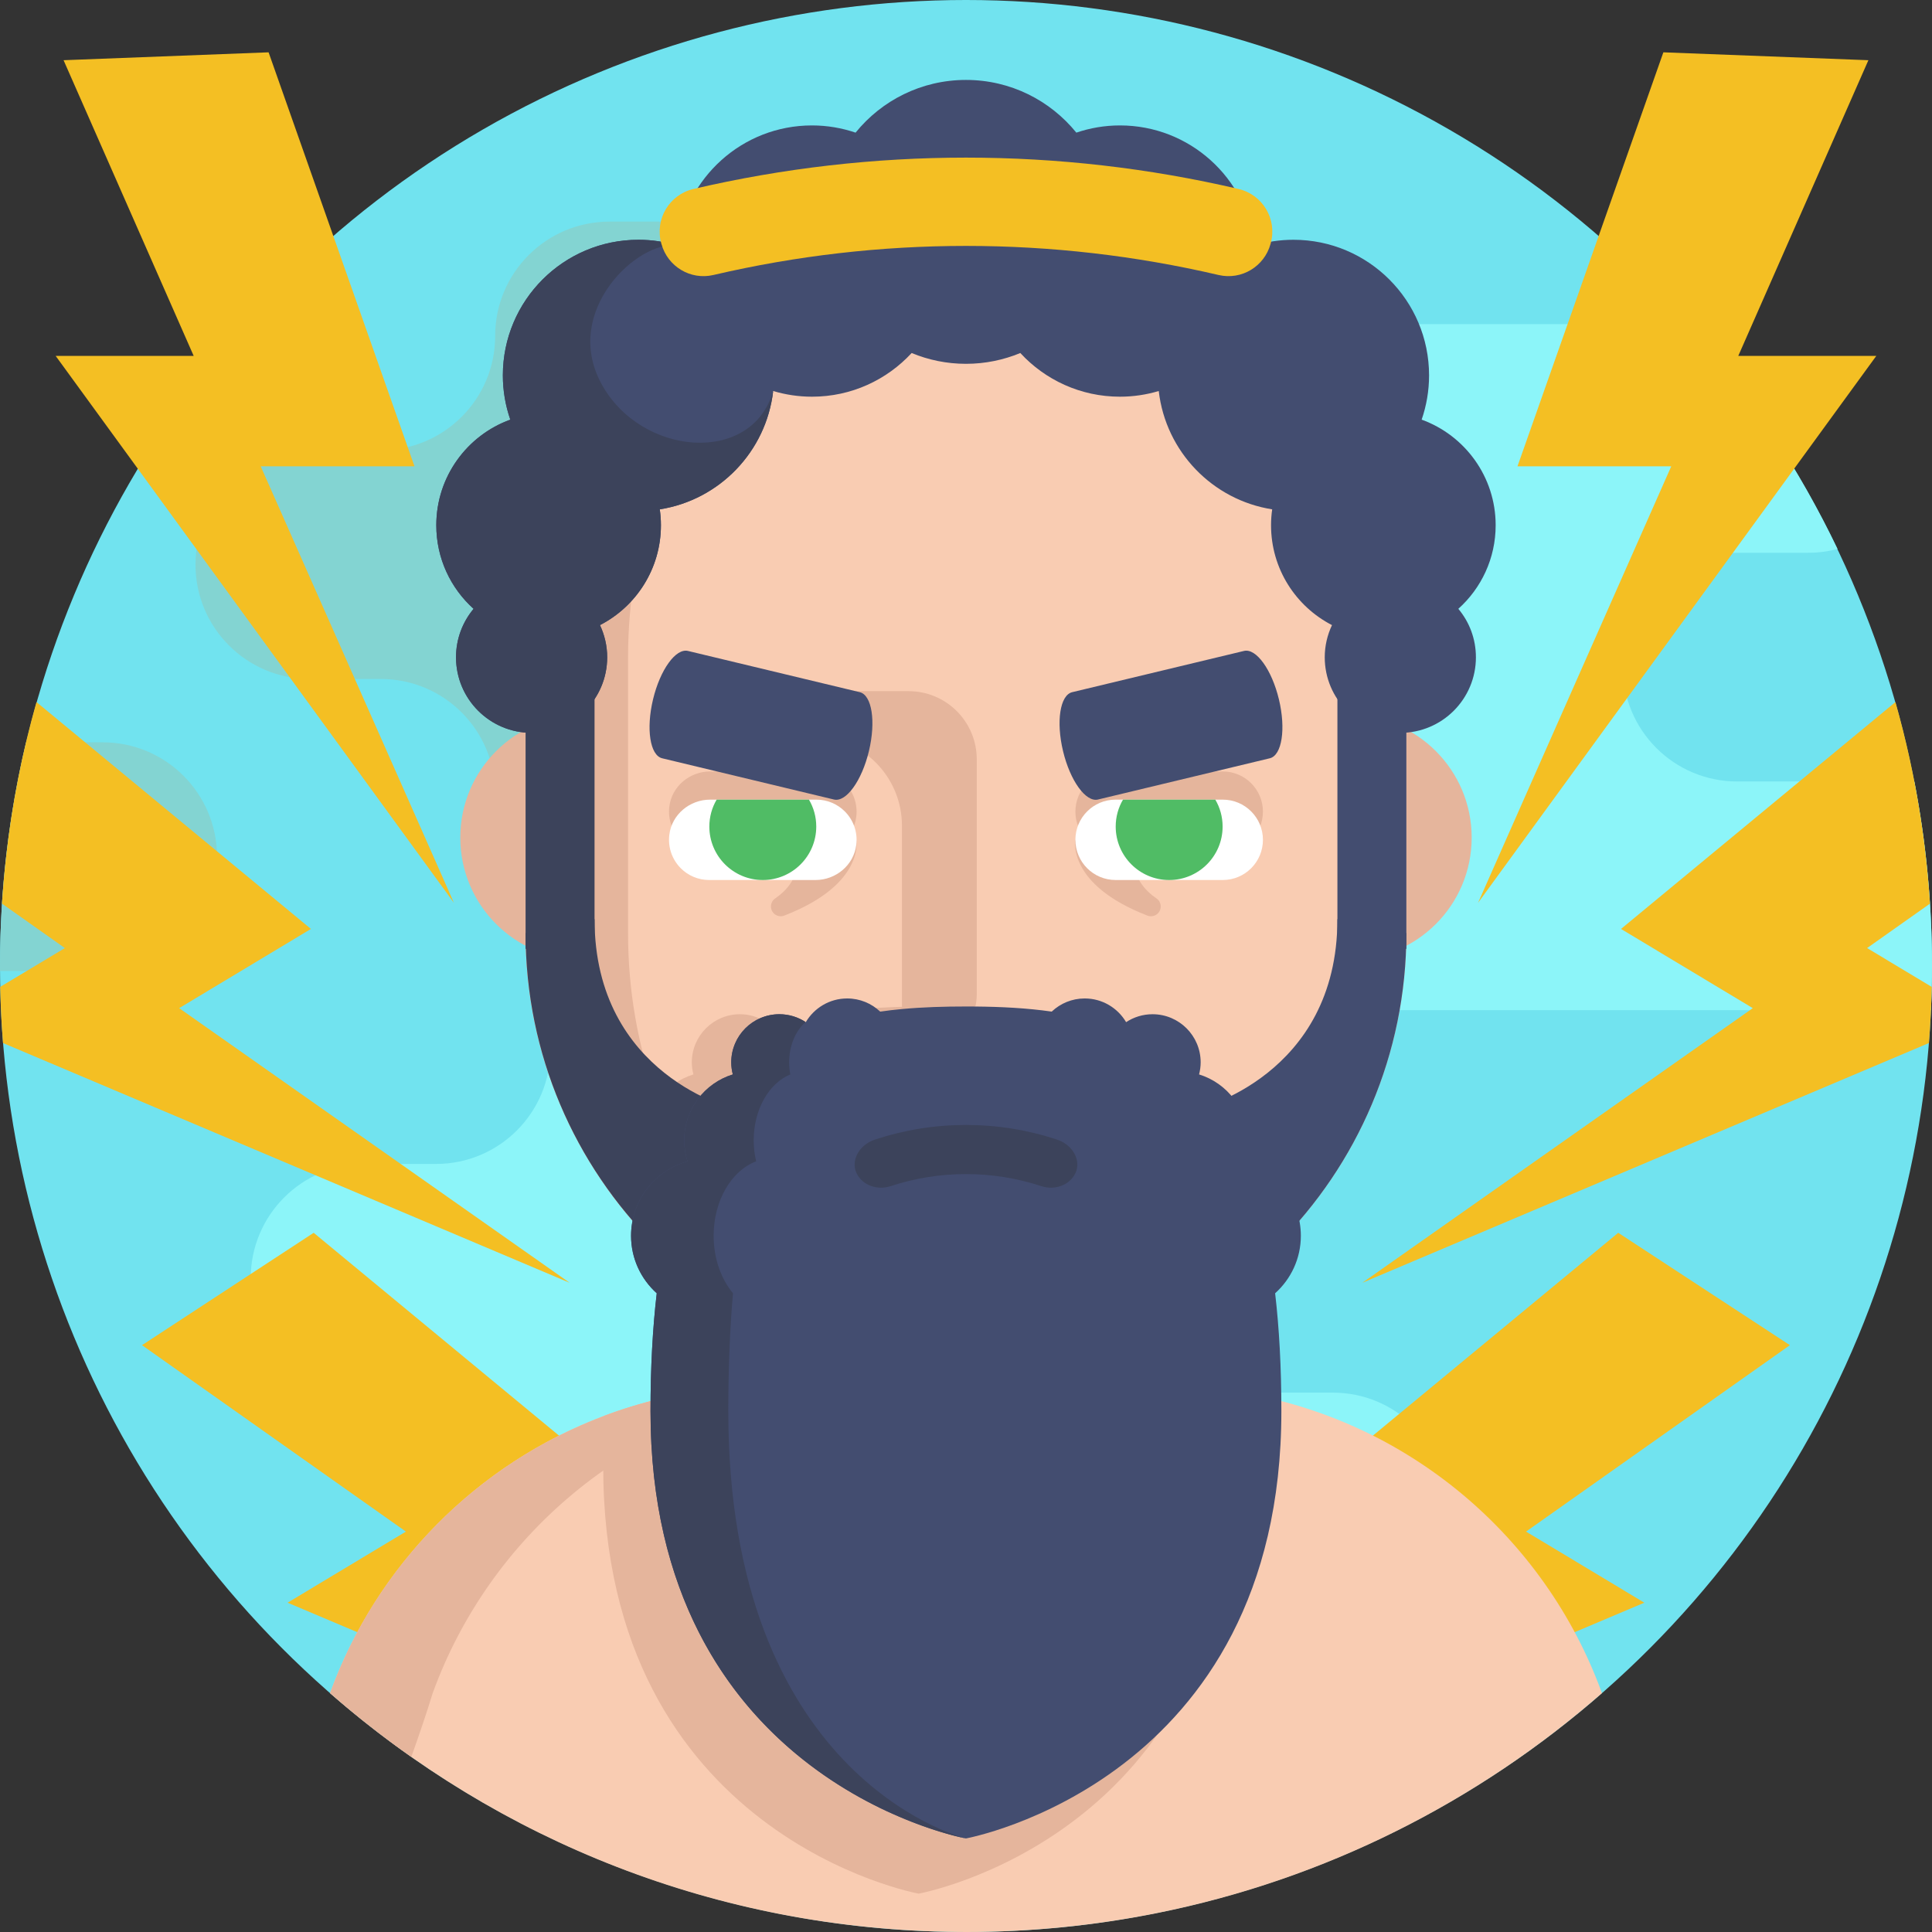 <?xml version="1.0" encoding="iso-8859-1"?>
<!-- Generator: Adobe Illustrator 19.0.0, SVG Export Plug-In . SVG Version: 6.00 Build 0)  -->
<svg version="1.1" id="Capa_1" xmlns="http://www.w3.org/2000/svg" xmlns:xlink="http://www.w3.org/1999/xlink" x="0px" y="0px"
	 viewBox="0 0 512 512" style="enable-background:new 0 0 512 512;" xml:space="preserve">
<rect x="0" y="0" width="512" height="512" fill="#333333" stroke="none"/>
<circle style="fill:#71E3EF;" cx="256" cy="256" r="256"/>
<path style="fill:#83D4D2;" d="M248.252,149.633L248.252,149.633c0-16.735,13.567-30.302,30.302-30.302h18.808
	c16.735,0,30.302-13.567,30.302-30.302l0,0c0-16.735-13.567-30.302-30.302-30.302H161.526c-16.735,0-30.302,13.567-30.302,30.302
	l0,0c0,16.735-13.567,30.302-30.302,30.302H82.113c-16.735,0-30.302,13.567-30.302,30.302l0,0c0,16.735,13.567,30.302,30.302,30.302
	h18.808c16.735,0,30.302,13.567,30.302,30.302l0,0c0,16.735,13.567,30.302,30.302,30.302h177.061
	c16.735,0,30.302-13.567,30.302-30.302l0,0c0-16.735-13.567-30.302-30.302-30.302h-60.033
	C261.819,179.935,248.252,166.368,248.252,149.633z"/>
<path style="fill:#8CF5F9;" d="M262.881,338.759L262.881,338.759c0-16.735,13.567-30.302,30.302-30.302h18.808
	c16.735,0,30.302-13.567,30.302-30.302l0,0c0-16.735-13.567-30.302-30.302-30.302H176.154c-16.735,0-30.302,13.567-30.302,30.302
	l0,0c0,16.735-13.567,30.302-30.302,30.302H96.742c-16.735,0-30.302,13.567-30.302,30.302l0,0c0,16.735,13.567,30.302,30.302,30.302
	h18.808c16.735,0,30.302,13.567,30.302,30.302l0,0c0,16.735,13.567,30.302,30.302,30.302h177.061
	c16.735,0,30.302-13.567,30.302-30.302l0,0c0-16.735-13.567-30.302-30.302-30.302h-60.033
	C276.448,369.061,262.881,355.494,262.881,338.759z"/>
<path style="fill:#83D4D2;" d="M57.511,227.025c0,16.739-13.573,30.302-30.302,30.302H0.01C0,256.888,0,256.439,0,256
	c0-20.407,2.382-40.249,6.907-59.277h20.302c8.359,0,15.945,3.385,21.42,8.871C54.115,211.08,57.511,218.655,57.511,227.025z"/>
<path style="fill:#8CF5F9;" d="M512,256c0,3.918-0.094,7.826-0.261,11.703H343.343c-8.37,0-15.945-3.396-21.431-8.871
	c-4.786-4.796-7.983-11.18-8.714-18.296c-0.104-1.034-0.157-2.079-0.157-3.135c0-16.729-13.573-30.302-30.302-30.302h-18.808
	c-8.37,0-15.945-3.396-21.431-8.871c-5.475-5.486-8.871-13.061-8.871-21.431c0-11.013,5.872-20.647,14.66-25.955
	c4.566-2.759,9.916-4.347,15.642-4.347h18.808c8.37,0,15.935-3.396,21.42-8.871c5.486-5.486,8.882-13.061,8.882-21.431
	c0-0.418,0.01-0.836,0.031-1.254c0.418-10.459,6.154-19.55,14.566-24.66c4.577-2.79,9.958-4.389,15.705-4.389H447.3
	c0.355,0.387,0.7,0.773,1.045,1.17c15.402,17.512,28.442,37.157,38.63,58.42c-2.487,0.658-5.099,1.014-7.795,1.014h-18.808
	c-16.739,0-30.302,13.573-30.302,30.302c0,16.739,13.563,30.302,30.302,30.302h46.958C510.391,222.929,512,239.282,512,256z"/>
<g>
	<polygon style="fill:#F4BF23;" points="428.849,326.703 339.194,400.823 374.122,421.816 270.643,494.589 435.764,424.731 
		404.415,405.888 474.343,356.485 	"/>
	<polygon style="fill:#F4BF23;" points="83.13,326.703 172.785,400.823 137.858,421.816 241.336,494.589 76.215,424.731 
		107.564,405.888 37.636,356.485 	"/>
</g>
<path style="fill:#F9CCB2;" d="M424.532,448.7c-32.883,28.787-73.216,49.298-117.718,58.253C290.388,510.265,273.398,512,256,512
	c-0.763,0-1.526,0-2.288-0.021h-0.01c-63.645-0.554-121.741-24.336-166.233-63.279c12.288-33.876,38.975-60.834,72.662-73.498
	c7.617-2.863,15.59-4.995,23.834-6.311h0.01c6.374-1.014,12.925-1.546,19.592-1.546h104.866c6.113,0,12.11,0.449,17.983,1.306
	c0.543,0.073,1.087,0.157,1.62,0.24C372.757,376.017,409.475,407.165,424.532,448.7z"/>
<path style="fill:#E5B59C;" d="M114.668,448.702c15.067-41.535,51.785-72.673,96.507-79.809c6.374-1.014,12.925-1.546,19.592-1.546
	h-27.209c-6.666,0-13.218,0.533-19.592,1.546c-44.722,7.137-81.439,38.275-96.507,79.809c6.864,6.008,14.055,11.651,21.536,16.908
	C111.077,459.783,113.018,454.109,114.668,448.702z"/>
<path style="fill:#757A89;" d="M135.373,234.75L135.373,234.75c-2.847,0-5.156-2.308-5.156-5.156v-3.608
	c0-2.847,2.308-5.156,5.156-5.156l0,0c2.847,0,5.156,2.308,5.156,5.156v3.608C140.527,232.442,138.22,234.75,135.373,234.75z"/>
<path style="fill:#F9CCB2;" d="M308.406,320.453v51.829c0,28.955-23.462,52.418-52.407,52.418c-8.967,0-17.404-2.251-24.778-6.22
	c-4.547-2.423-8.679-5.516-12.291-9.128c-8.414-8.414-13.976-19.665-15.13-32.199c-0.139-1.604-0.219-3.232-0.219-4.87v-51.829
	h104.825V320.453z"/>
<g>
	<path style="fill:#E5B59C;" d="M308.406,335.457v26.763c-16.18,8.483-34.599,13.295-54.137,13.295
		c-1.858,0-3.716-0.046-5.563-0.139c-0.265-0.012-0.519-0.023-0.773-0.023c-9.187,0-16.711,7.524-16.711,16.803v26.324
		c-4.547-2.423-8.679-5.516-12.291-9.128c-8.414-8.414-13.976-19.665-15.13-32.199c-0.139-1.604-0.219-3.232-0.219-4.87v-36.826
		H308.406z"/>
	<circle style="fill:#E5B59C;" cx="154.373" cy="221.968" r="32.392"/>
	<circle style="fill:#E5B59C;" cx="357.616" cy="221.968" r="32.392"/>
</g>
<path style="fill:#F9CCB2;" d="M372.705,174.184v73.08c0,32.235-13.061,61.409-34.189,82.526c-1.839,1.839-3.741,3.615-5.695,5.319
	c-1.034,0.899-2.079,1.787-3.145,2.644c-20.083,16.394-45.735,26.216-73.686,26.216c-39.163,0-73.832-19.299-94.992-48.901
	c-13.678-19.111-21.713-42.517-21.713-67.803v-73.08c0-64.46,52.255-116.705,116.705-116.705
	C320.449,57.48,372.705,109.725,372.705,174.184z"/>
<g>
	<path style="fill:#E5B59C;" d="M284.99,222.562c0,0-2.398,11.746,19.065,20.075c0.963,0.374,2.06,0.155,2.79-0.576l0,0
		c1.138-1.138,0.984-3.038-0.343-3.948c-2.915-1.998-6.932-5.945-5.537-11.975"/>
	<path style="fill:#E5B59C;" d="M226.922,222.562c0,0,2.398,11.746-19.065,20.075c-0.963,0.374-2.059,0.155-2.79-0.576l0,0
		c-1.138-1.138-0.984-3.038,0.343-3.948c2.915-1.998,6.932-5.945,5.537-11.975"/>
	<path style="fill:#E5B59C;" d="M226.922,216.418c-0.65,5.379-5.398,9.328-10.816,9.328h-28.157c-2.94,0-5.604-1.189-7.533-3.118
		c-2.208-2.214-3.457-5.396-3.039-8.856c0.65-5.379,5.397-9.328,10.816-9.328h28.157c2.94,0,5.604,1.189,7.533,3.118
		C226.092,209.777,227.341,212.959,226.922,216.418z"/>
</g>
<path style="fill:#FFFFFF;" d="M226.922,223.886c-0.65,5.379-5.398,9.328-10.816,9.328h-28.157c-2.94,0-5.604-1.189-7.533-3.118
	c-2.208-2.214-3.457-5.396-3.039-8.856c0.65-5.379,5.397-9.328,10.816-9.328h28.157c2.94,0,5.604,1.189,7.533,3.118
	C226.092,217.245,227.341,220.426,226.922,223.886z"/>
<path style="fill:#E5B59C;" d="M324.041,204.444h-28.4c-5.882,0-10.65,4.768-10.65,10.65l0,0c0,5.882,4.768,10.65,10.65,10.65h28.4
	c5.882,0,10.65-4.768,10.65-10.65l0,0C334.69,209.213,329.922,204.444,324.041,204.444z"/>
<path style="fill:#FFFFFF;" d="M324.041,211.913h-28.4c-5.882,0-10.65,4.768-10.65,10.65l0,0c0,5.882,4.768,10.65,10.65,10.65h28.4
	c5.882,0,10.65-4.768,10.65-10.65l0,0C334.69,216.68,329.922,211.913,324.041,211.913z"/>
<g>
	<path style="fill:#50BC65;" d="M216.316,219.048c0,7.822-6.343,14.166-14.166,14.166c-7.822,0-14.166-6.343-14.166-14.166
		c0-2.604,0.704-5.042,1.935-7.136h24.461C215.612,214.007,216.316,216.444,216.316,219.048z"/>
	<path style="fill:#50BC65;" d="M324.005,219.048c0,7.822-6.343,14.166-14.166,14.166s-14.166-6.343-14.166-14.166
		c0-2.604,0.704-5.042,1.935-7.136h24.461C323.302,214.007,324.005,216.444,324.005,219.048z"/>
</g>
<g>
	<path style="fill:#E5B59C;" d="M182.678,183.167c-3.305,0-6.141,2.586-6.2,5.89c-0.062,3.367,2.649,6.115,6.002,6.115h32.897
		c13.062,0,23.65,10.589,23.65,23.65v58.596h5.96c7.656,0,13.863-6.207,13.863-13.863v-62.329c0-9.975-8.086-18.061-18.061-18.061
		h-58.11V183.167z"/>
	<path style="fill:#E5B59C;" d="M166.439,247.268v-73.084c0-60.758,41.206-110.663,100.519-116.191
		c-3.61-0.336-7.265-0.516-10.964-0.516l0,0c-64.456,0-116.707,52.251-116.707,116.707v73.084
		c0,64.456,52.251,116.707,116.707,116.707l0,0c3.698,0,7.354-0.18,10.964-0.516C207.644,357.931,166.439,308.025,166.439,247.268z"
		/>
	<path style="fill:#E5B59C;" d="M327.043,388.577c0,98.158-83.592,113.257-83.592,113.257s-83.592-15.099-83.592-113.257
		c0-4.65,0.094-9.112,0.272-13.375c7.617-2.863,15.59-4.995,23.834-6.311h0.01c6.374-1.014,12.925-1.546,19.592-1.546h104.866
		c6.113,0,12.11,0.449,17.983,1.306C326.823,374.847,327.043,381.471,327.043,388.577z"/>
</g>
<path style="fill:#434D70;" d="M386.473,161.344c2.915,3.48,4.66,7.952,4.66,12.842c0,11.065-8.965,20.031-20.031,20.031
	c-11.065,0-20.031-8.965-20.031-20.031c0-3.051,0.7-5.935,1.923-8.526c-9.592-4.932-16.154-14.932-16.154-26.467
	c0-1.432,0.104-2.832,0.303-4.211c-15.83-2.487-28.223-15.318-30.062-31.357c-3.26,0.972-6.708,1.505-10.282,1.505
	c-10.439,0-19.843-4.462-26.405-11.577c-4.441,1.839-9.3,2.863-14.399,2.863c-5.099,0-9.968-1.024-14.399-2.863
	c-6.572,7.116-15.966,11.577-26.415,11.577c-3.574,0-7.022-0.533-10.282-1.505c-1.839,16.039-14.221,28.871-30.051,31.357
	c0.199,1.379,0.303,2.779,0.303,4.211c0,11.536-6.562,21.535-16.154,26.467c1.212,2.591,1.912,5.475,1.912,8.526
	c0,11.065-8.965,20.031-20.031,20.031s-20.031-8.965-20.031-20.031c0-4.89,1.755-9.362,4.66-12.842
	c-6.071-5.444-9.885-13.354-9.885-22.152c0-12.873,8.171-23.834,19.613-27.982c-1.275-3.678-1.975-7.617-1.975-11.724
	c0-19.853,16.091-35.944,35.944-35.944c3.574,0,7.022,0.533,10.282,1.505c2.048-17.899,17.251-31.807,35.694-31.807
	c4.044,0,7.931,0.679,11.557,1.912c6.896-8.516,17.439-13.97,29.257-13.97c11.818,0,22.35,5.454,29.247,13.97
	c3.626-1.233,7.513-1.912,11.557-1.912c18.453,0,33.646,13.908,35.704,31.807c3.25-0.972,6.698-1.505,10.271-1.505
	c19.853,0,35.944,16.091,35.944,35.944c0,4.106-0.7,8.046-1.964,11.724c11.431,4.148,19.613,15.109,19.613,27.982
	C396.368,147.99,392.544,155.9,386.473,161.344z"/>
<path style="fill:#E5B59C;" d="M334.294,327.492c0,2.696-0.522,5.266-1.473,7.617c-20.522,17.972-47.397,28.86-76.831,28.86
	c-39.163,0-73.832-19.299-94.992-48.901c2.654-3.479,6.416-6.081,10.752-7.304c-0.564-1.755-0.878-3.626-0.878-5.569
	c0-8.213,5.423-15.161,12.894-17.46c-0.272-1.024-0.428-2.09-0.428-3.197c0-7.043,5.716-12.758,12.758-12.758
	c2.581,0,4.995,0.784,7.001,2.1c2.215-3.751,6.301,4.17,10.971,4.17c3.396,0,6.468-9.113,8.746-6.96
	c1.902-0.272,3.824-0.502,5.768-0.679c5.559-0.522,11.243-0.679,16.959-0.679c0.825,0,1.661,0,2.487,0.01
	c6.875,0.063,8.453,10.847,15.015,11.798c2.278-2.163,5.35-3.49,8.746-3.49c4.671,0,8.746,2.529,10.971,6.28
	c2.006-1.317,4.409-2.1,7.001-2.1c7.043,0,12.758,5.716,12.758,12.758c0,1.108-0.157,2.173-0.428,3.197
	c7.471,2.299,12.894,9.247,12.894,17.46c0,1.943-0.313,3.814-0.878,5.569C322.738,320.638,334.294,318.098,334.294,327.492z"/>
<path style="fill:#3C435B;" d="M139.285,247.265c0,32.235,13.061,61.409,34.189,82.526c1.839,1.839,3.741,3.615,5.695,5.319
	c1.034,0.899,2.079,1.787,3.145,2.644l10.982,3.511l1.39-47.365c0,0-37.125-8.683-37.125-50.322L139.285,247.265z"/>
<path style="fill:#434D70;" d="M344.739,327.496c0-9.4-6.331-17.305-14.956-19.73c0.563-1.759,0.874-3.629,0.874-5.575
	c0-8.215-5.426-15.161-12.889-17.455c0.265-1.025,0.421-2.094,0.421-3.202c0-7.044-5.71-12.754-12.754-12.754
	c-2.588,0-4.993,0.776-7.003,2.1c-2.219-3.755-6.298-6.281-10.975-6.281c-3.388,0-6.458,1.33-8.742,3.485
	c-6.566-0.943-13.365-1.283-20.24-1.345c-0.825-0.01-1.661-0.01-2.487-0.01c-5.716,0-11.4,0.157-16.959,0.679
	c-1.939,0.18-3.862,0.404-5.766,0.678c-2.284-2.156-5.355-3.487-8.745-3.487c-4.678,0-8.755,2.526-10.975,6.281
	c-2.01-1.325-4.416-2.1-7.003-2.1c-7.044,0-12.754,5.71-12.754,12.754c0,1.108,0.156,2.177,0.421,3.202
	c-7.463,2.295-12.889,9.24-12.889,17.455c0,1.946,0.31,3.816,0.874,5.575c-8.625,2.425-14.956,10.33-14.956,19.73
	c0,6.053,2.638,11.477,6.809,15.231c-1.076,9.25-1.651,19.608-1.651,31.219c0,98.158,83.592,113.257,83.592,113.257
	s83.592-15.099,83.592-113.257c0-11.613-0.576-21.967-1.652-31.218C342.101,338.975,344.739,333.55,344.739,327.496z"/>
<path style="fill:#3C435B;" d="M255.879,487.184c-3.218-0.616-83.487-17.053-83.487-113.236c0-11.609,0.575-21.974,1.651-31.222
	c-4.169-3.751-6.802-9.174-6.802-15.235c0-9.394,6.332-17.303,14.952-19.728c-0.564-1.755-0.878-3.626-0.878-5.569
	c0-8.213,5.433-15.161,12.894-17.46c-0.272-1.024-0.418-2.09-0.418-3.197c0-7.043,5.705-12.758,12.748-12.758
	c2.57,0,4.953,0.773,6.949,2.069c-2.623,2.278-4.357,6.217-4.357,10.689c0,1.108,0.115,2.173,0.313,3.197
	c-5.622,2.299-9.707,9.247-9.707,17.46c0,1.944,0.23,3.814,0.658,5.569c-6.499,2.424-11.274,10.334-11.274,19.728
	c0,6.06,1.996,11.483,5.13,15.235c-0.805,9.247-1.243,19.613-1.243,31.222C193.007,469.807,253.068,486.452,255.879,487.184z"/>
<path style="fill:#E6DFE1;" d="M213.487,270.848c0.052-0.042,0.094-0.084,0.146-0.125c-0.031,0.052-0.063,0.104-0.094,0.157
	C213.519,270.869,213.508,270.858,213.487,270.848z"/>
<path style="fill:#3C435B;" d="M174.85,134.981c0.199,1.379,0.303,2.779,0.303,4.211c0,11.536-6.562,21.535-16.154,26.467
	c1.212,2.591,1.912,5.475,1.912,8.526c0,11.065-8.965,20.031-20.031,20.031s-20.031-8.965-20.031-20.031
	c0-4.89,1.755-9.362,4.66-12.842c-6.071-5.444-9.885-13.354-9.885-22.152c0-12.873,8.171-23.834,19.613-27.982
	c-1.275-3.678-1.975-7.617-1.975-11.724c0-19.853,16.091-35.944,35.944-35.944c3.574,0,7.022,0.533,10.282,1.505
	c-10.282-1.505-30.595,17.262-20.146,36.592c10.449,19.331,39.926,21.734,45.558,1.985
	C203.062,119.663,190.68,132.494,174.85,134.981z"/>
<polygon style="fill:#434D70;" points="354.429,261.855 372.705,251.406 372.705,181.049 354.429,181.049 "/>
<path style="fill:#3C435B;" d="M235.973,314.355c13.001-4.283,27.042-4.283,40.043,0c3.474,1.133,7.443-0.224,8.988-3.476l0,0
	c1.544-3.239-0.588-7.466-4.915-8.888c-15.645-5.156-32.543-5.156-48.189,0c-4.326,1.422-6.459,5.649-4.915,8.888l0,0
	C228.53,314.132,232.499,315.488,235.973,314.355z"/>
<path style="fill:#434D70;" d="M372.705,247.265c0,32.235-13.061,61.409-34.189,82.526c-1.839,1.839-3.741,3.615-5.695,5.319
	c-1.034,0.899-2.079,1.787-3.145,2.644l-10.982,3.511l-1.39-47.365c0,0,37.125-8.683,37.125-50.322L372.705,247.265z"/>
<polygon style="fill:#3C435B;" points="157.56,261.855 139.285,251.406 139.285,181.049 157.56,181.049 "/>
<g>
	<path style="fill:#434D70;" d="M329.674,172.506l-45.531,10.929c-3.224,0.774-4.308,7.77-2.423,15.625l0,0
		c1.886,7.856,6.028,13.597,9.252,12.824l45.531-10.929c3.224-0.774,4.308-7.77,2.423-15.625l0,0
		C337.039,177.474,332.897,171.732,329.674,172.506z"/>
	<path style="fill:#434D70;" d="M182.316,172.506l45.531,10.929c3.224,0.774,4.308,7.77,2.423,15.625l0,0
		c-1.886,7.856-6.028,13.597-9.252,12.824l-45.531-10.929c-3.224-0.774-4.308-7.77-2.423-15.625l0,0
		C174.95,177.474,179.092,171.732,182.316,172.506z"/>
</g>
<g>
	<path style="fill:#F4BF23;" d="M328.233,50.085c-47.518-11.087-96.954-11.087-144.472,0c-6.395,1.492-10.265,8.01-8.533,14.343
		c0.021,0.075,0.041,0.15,0.062,0.226c1.638,5.988,7.711,9.638,13.757,8.226c44.039-10.282,89.86-10.282,133.899,0
		c6.046,1.412,12.119-2.238,13.757-8.226c0.021-0.075,0.041-0.15,0.062-0.226C338.498,58.094,334.626,51.576,328.233,50.085z"/>
	<polygon style="fill:#F4BF23;" points="440.809,13.866 402.148,123.58 442.899,123.58 391.696,239.26 497.235,94.323 
		460.659,94.323 495.144,15.956 	"/>
	<path style="fill:#F4BF23;" d="M511.927,261.538c-0.104,4.995-0.355,9.958-0.742,14.879l-150.152,63.53l103.476-72.777
		l-34.921-20.992l72.725-60.123c2.779,9.78,4.984,19.811,6.583,30.041c1.202,7.68,2.069,15.485,2.56,23.385l-16.656,11.766
		L511.927,261.538z"/>
	<polygon style="fill:#F4BF23;" points="71.181,13.866 109.842,123.58 69.091,123.58 120.294,239.26 14.755,94.323 51.331,94.323 
		16.846,15.956 	"/>
	<path style="fill:#F4BF23;" d="M150.956,339.947L0.794,276.417c-0.104-1.369-0.209-2.748-0.293-4.117
		c-0.23-3.563-0.376-7.158-0.449-10.762l17.136-10.292L0.522,239.47c0.261-4.075,0.616-8.129,1.066-12.152
		c1.567-14.137,4.295-27.93,8.077-41.263l72.735,60.123L47.48,267.17L150.956,339.947z"/>
</g>
<g>
</g>
<g>
</g>
<g>
</g>
<g>
</g>
<g>
</g>
<g>
</g>
<g>
</g>
<g>
</g>
<g>
</g>
<g>
</g>
<g>
</g>
<g>
</g>
<g>
</g>
<g>
</g>
<g>
</g>
</svg>
